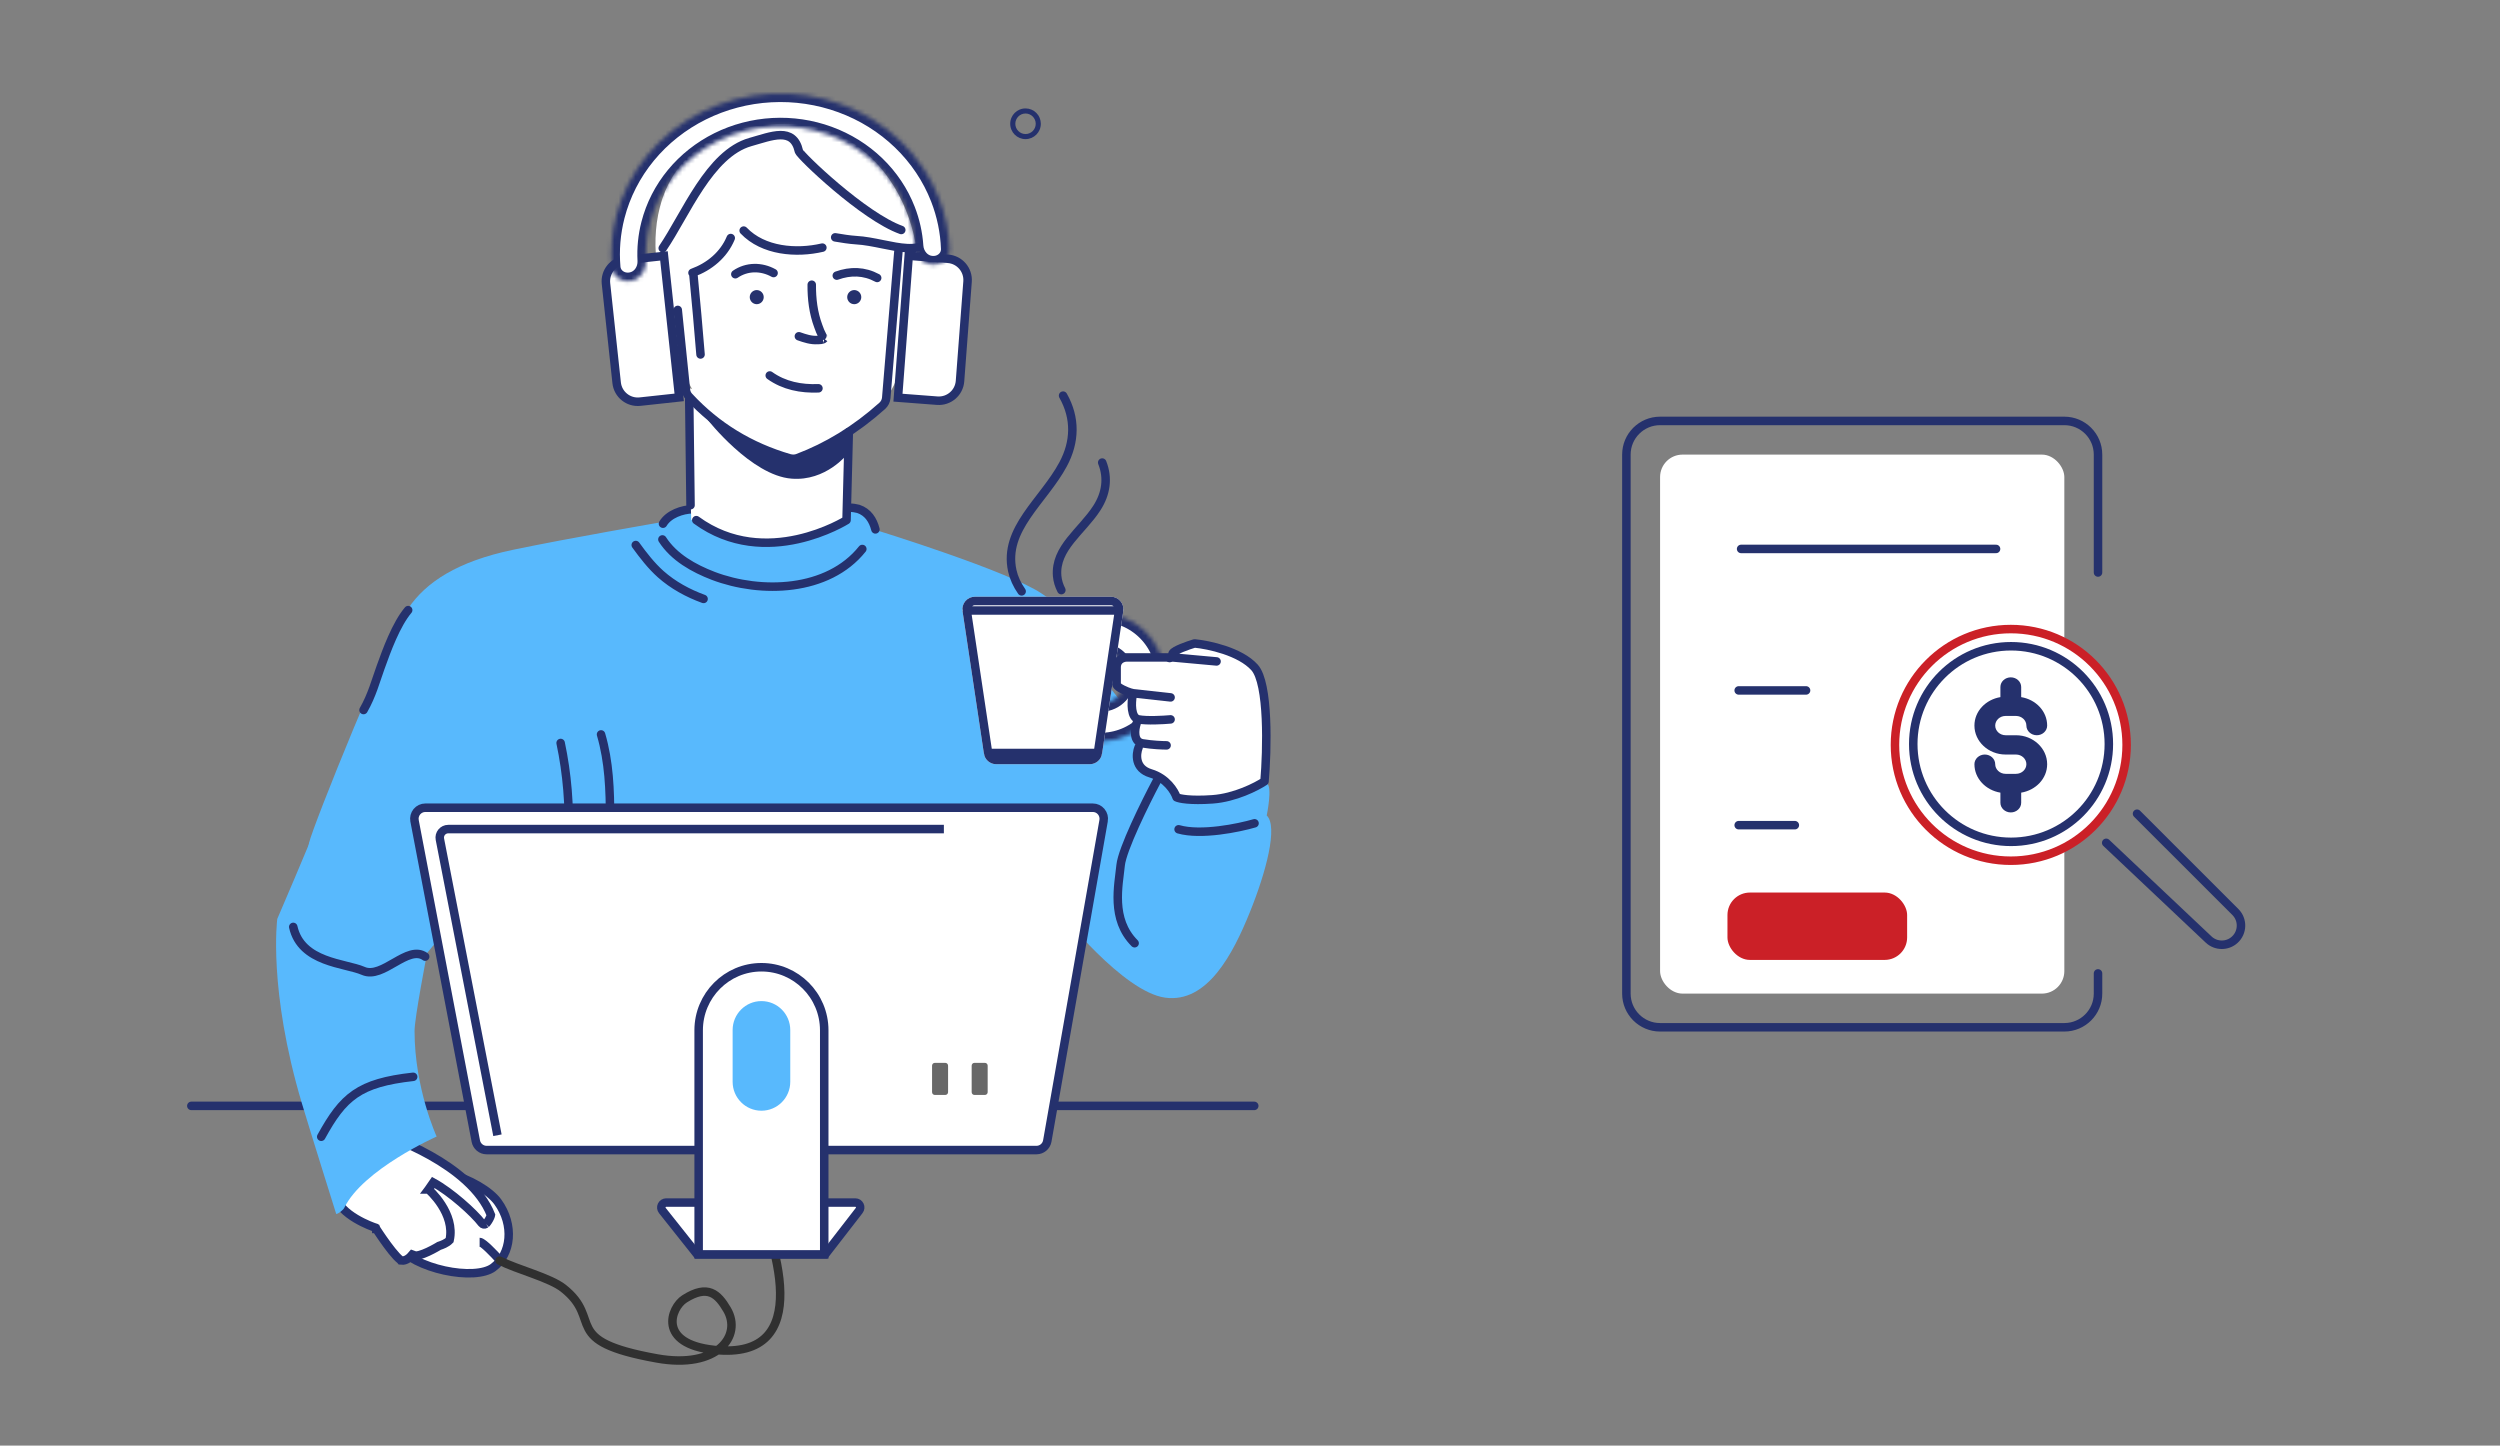 <svg width="588" height="340" viewBox="0 0 588 340" fill="none" xmlns="http://www.w3.org/2000/svg">
<rect x="0" y="0" width="588" height="340" fill="#808080" stroke="none"/>
<rect x="390.451" y="106.923" width="95.08" height="126.774" rx="5.282" fill="white"/>
<path d="M472.94 202.441C487.985 202.441 500.182 190.244 500.182 175.198C500.182 160.153 487.985 147.956 472.94 147.956C457.894 147.956 445.697 160.153 445.697 175.198C445.697 190.244 457.894 202.441 472.94 202.441Z" fill="white" stroke="#CB2027" stroke-width="2"/>
<path fill-rule="evenodd" clip-rule="evenodd" d="M472.939 200.86C458.766 200.86 447.277 189.371 447.277 175.198C447.277 161.025 458.766 149.535 472.939 149.535C487.112 149.535 498.602 161.025 498.602 175.198C498.602 189.371 487.112 200.86 472.939 200.86Z" fill="white"/>
<path d="M450 175C450 187.703 460.297 198 473 198C485.703 198 496 187.703 496 175C496 162.297 485.703 152 473 152C460.297 152 450 162.297 450 175Z" stroke="#25316D" stroke-width="2"/>
<path d="M471.717 172.928C470.373 172.928 469.273 171.907 469.273 170.658C469.273 169.41 470.373 168.389 471.717 168.389H474.161C475.505 168.389 476.605 169.41 476.605 170.658C476.605 171.907 477.705 172.928 479.049 172.928C480.393 172.928 481.493 171.907 481.493 170.658C481.493 167.254 478.805 164.531 475.383 163.963V161.581C475.383 160.332 474.283 159.311 472.939 159.311C471.595 159.311 470.495 160.332 470.495 161.581V163.963C467.073 164.531 464.385 167.254 464.385 170.658C464.385 174.403 467.684 177.467 471.717 177.467H474.161C475.505 177.467 476.605 178.488 476.605 179.736C476.605 180.984 475.505 182.006 474.161 182.006H471.717C470.373 182.006 469.273 180.984 469.273 179.736C469.273 178.488 468.173 177.467 466.829 177.467C465.485 177.467 464.385 178.488 464.385 179.736C464.385 183.14 467.073 185.864 470.495 186.431V188.814C470.495 190.062 471.595 191.084 472.939 191.084C474.283 191.084 475.383 190.062 475.383 188.814V186.431C478.805 185.864 481.493 183.14 481.493 179.736C481.493 175.992 478.194 172.928 474.161 172.928H471.717Z" fill="#25316D"/>
<path d="M495.381 198.231L519.469 220.976C521.184 222.595 523.857 222.621 525.603 221.036V221.036C527.512 219.302 527.584 216.324 525.76 214.501L502.631 191.385" stroke="#25316D" stroke-width="2" stroke-linecap="round"/>
<path d="M493.454 134.655V106.923C493.454 102.547 489.907 99 485.531 99H390.451C386.075 99 382.527 102.547 382.527 106.923V233.697C382.527 238.073 386.075 241.621 390.451 241.621H485.531C489.907 241.621 493.454 238.073 493.454 233.697V228.943M409.51 129.109H469.47" stroke="#25316D" stroke-width="2" stroke-linecap="round"/>
<path d="M408.939 162.387H424.786" stroke="#25316D" stroke-width="2" stroke-linecap="round"/>
<path d="M408.939 194.08H422.145" stroke="#25316D" stroke-width="2" stroke-linecap="round"/>
<rect x="406.299" y="209.927" width="42.258" height="15.847" rx="5.282" fill="#CB2027"/>
<path d="M45 260.104H295" stroke="#25316D" stroke-width="2" stroke-linecap="round" stroke-linejoin="round"/>
<path d="M94.625 277.609L94.769 277.504L94.868 277.356C95.643 276.194 97.04 275.501 98.978 275.287C100.912 275.073 103.248 275.359 105.646 276.019C108.036 276.677 110.434 277.69 112.477 278.882C114.535 280.082 116.164 281.421 117.087 282.697C121.002 288.108 120.294 294.987 115.958 298.152C114.96 298.879 113.343 299.332 111.281 299.446C109.246 299.558 106.897 299.332 104.55 298.819C102.203 298.306 99.892 297.513 97.931 296.511C95.956 295.503 94.405 294.32 93.496 293.064C89.581 287.653 90.289 280.774 94.625 277.609Z" fill="white" stroke="#25316D" stroke-width="2"/>
<path d="M117.507 296.346C116.254 294.936 113.559 292.116 112.807 292.116" stroke="#25316D" stroke-width="2"/>
<path d="M176.5 278.5C182.5 292 192 320.037 168 317.5C154.507 316.074 157.795 307.54 161 305.5C166.5 302 168.854 304.358 171 308C174.626 314.153 168.775 322.065 154.5 319.5C131.504 315.368 142 310.5 132.5 303C129.34 300.505 121.761 298.64 117.5 296.5" stroke="#303030" stroke-width="2" stroke-linecap="round"/>
<path d="M114.242 287.896L114.236 287.899C113.947 288.073 113.561 288.004 113.346 287.726C112.371 286.447 110.53 284.606 108.459 282.828C106.381 281.044 103.997 279.259 101.913 278.122L100.785 279.756C100.782 279.759 100.782 279.759 100.782 279.759L100.783 279.759L100.784 279.76L100.794 279.769C100.804 279.778 100.821 279.793 100.843 279.813C100.888 279.853 100.956 279.915 101.043 279.998C101.218 280.163 101.47 280.411 101.768 280.731C102.367 281.374 103.146 282.299 103.87 283.433C105.295 285.664 106.43 288.574 105.752 291.685C105.034 292.431 103.896 292.829 103.368 293.002L103.256 293.039L103.156 293.101L103.156 293.101L103.156 293.101L103.154 293.102L103.146 293.107L103.11 293.129C103.078 293.148 103.029 293.177 102.966 293.215C102.839 293.289 102.655 293.396 102.429 293.523C101.974 293.777 101.355 294.108 100.688 294.418C100.017 294.731 99.326 295.009 98.723 295.173C98.065 295.351 97.717 295.334 97.604 295.293L96.962 295.061L96.516 295.569C96.516 295.569 96.516 295.569 96.516 295.569C96.516 295.569 96.515 295.57 96.515 295.57C96.514 295.571 96.514 295.571 96.513 295.572C96.509 295.577 96.5 295.586 96.488 295.599C96.462 295.625 96.42 295.667 96.363 295.718C96.249 295.822 96.081 295.96 95.872 296.091C95.452 296.355 94.949 296.544 94.416 296.482C94.414 296.478 94.312 296.441 94.093 296.27C93.854 296.083 93.562 295.806 93.231 295.45C92.57 294.74 91.826 293.798 91.118 292.84C90.414 291.886 89.76 290.938 89.282 290.227C89.043 289.871 88.849 289.576 88.714 289.37C88.647 289.267 88.595 289.187 88.56 289.132L88.52 289.07L88.51 289.055L88.508 289.051L88.507 289.051L88.507 289.051L88.507 289.05L88.317 288.752L87.982 288.64L87.982 288.64L87.982 288.64L87.982 288.64L87.979 288.639L87.964 288.634C87.95 288.629 87.928 288.622 87.899 288.612C87.841 288.591 87.752 288.559 87.638 288.516C87.41 288.431 87.079 288.302 86.678 288.132C85.874 287.789 84.798 287.283 83.699 286.625C82.596 285.965 81.499 285.169 80.633 284.257C79.765 283.343 79.174 282.36 78.985 281.321L78.971 281.246L78.947 281.175L78.947 281.175L78.947 281.175L78.946 281.174L78.945 281.171L78.937 281.147C78.93 281.124 78.918 281.088 78.903 281.038C78.873 280.94 78.83 280.791 78.78 280.599C78.68 280.214 78.555 279.659 78.457 278.99C78.259 277.643 78.18 275.884 78.608 274.141C79.031 272.417 79.947 270.713 81.755 269.404C83.552 268.102 86.321 267.125 90.57 267.004C90.59 267.011 90.611 267.018 90.633 267.025C90.781 267.075 91.002 267.151 91.285 267.253C91.851 267.455 92.67 267.761 93.668 268.167C95.667 268.981 98.381 270.196 101.242 271.805C106.989 275.037 113.113 279.735 115.465 285.768C115.46 285.8 115.449 285.858 115.422 285.947C115.357 286.162 115.236 286.438 115.075 286.734C114.917 287.025 114.735 287.307 114.564 287.532C114.479 287.645 114.403 287.735 114.339 287.803C114.27 287.875 114.238 287.899 114.242 287.896Z" fill="white" stroke="#25316D" stroke-width="2"/>
<path fill-rule="evenodd" clip-rule="evenodd" d="M106.206 148.524C141.832 177.116 100.468 224.121 100.468 224.121C100.468 224.121 97.502 239.331 97.502 242.5C97.502 256 102.698 267.314 102.698 267.314C102.698 267.314 85.335 275.044 80.956 284.116C80.748 284.548 79.546 285.526 79.076 285.526C79.076 285.526 72.858 265.725 71.002 259.5C63.011 232.708 65.214 216.13 65.214 216.13C71.324 202.029 74.638 193.397 81.196 178.996C87.161 165.885 98.326 157.602 106.206 148.524Z" fill="#58B9FD"/>
<path fill-rule="evenodd" clip-rule="evenodd" d="M241.204 25.501C239.215 25.501 237.602 27.104 237.602 29.112C237.602 31.101 239.215 32.723 241.204 32.723C243.189 32.723 244.803 31.101 244.803 29.112C244.803 28.637 244.711 28.167 244.53 27.729C244.35 27.29 244.085 26.892 243.75 26.556C243.416 26.221 243.019 25.955 242.582 25.773C242.145 25.593 241.677 25.5 241.204 25.501ZM241.204 26.698C242.527 26.698 243.603 27.78 243.603 29.112C243.603 30.444 242.527 31.526 241.204 31.526C239.881 31.526 238.805 30.444 238.805 29.112C238.805 27.78 239.881 26.698 241.204 26.698Z" fill="#25316D"/>
<path fill-rule="evenodd" clip-rule="evenodd" d="M155.525 122.829C155.525 122.829 160.449 118.767 162.935 119.426L163.115 122.663C163.115 122.663 170.491 127.767 180.513 127.932C190.54 128.152 198.299 123.322 199.954 119.426C199.954 119.426 205.85 120.741 206.091 124.693C206.091 124.693 237.237 134.296 245.114 139.676C252.988 144.996 257.049 148.509 258.848 157.73C260.64 166.893 267.13 196.525 268.61 220.341C252.764 215.29 239.652 215.184 223.457 215.184C185.123 169.685 158.64 224.872 123.413 259.58C123.413 259.58 134.5 195.357 130.572 195.851C126.648 196.29 72.683 217.267 72.683 217.267C72.683 217.267 71.749 202.44 72.683 198.268C73.617 194.097 91.851 149.167 96.02 143.078C100.19 136.93 107.566 132.046 120.702 129.304C133.844 126.561 155.525 122.829 155.525 122.829Z" fill="#58B9FD"/>
<path d="M85.502 167C87.502 163.5 88.344 160.194 89.502 157C90.969 152.901 93.165 146.878 96.002 143.5" stroke="#25316D" stroke-width="2" stroke-miterlimit="1.5" stroke-linecap="round" stroke-linejoin="round"/>
<path d="M131.861 174.749C134.901 189.084 134.445 205.364 129.775 219.306M141.364 172.735C143.246 179.166 143.501 185.841 143.479 192.502C143.486 201.042 142.677 209.702 139.768 217.795" stroke="#25316D" stroke-width="2" stroke-miterlimit="1.5" stroke-linecap="round" stroke-linejoin="round"/>
<path d="M155.796 126.874C158.518 131.1 163.179 133.68 167.735 135.437C178.975 139.716 194.762 139.223 202.816 129.124M199.876 119.412C200.548 119.412 201.226 119.521 201.871 119.686C204.165 120.453 205.329 122.321 205.898 124.513M149.529 128.191C151.278 130.606 153.185 133.076 155.403 135.051C158.31 137.632 161.84 139.55 165.479 140.868" stroke="#25316D" stroke-width="2" stroke-miterlimit="1.5" stroke-linecap="round" stroke-linejoin="round"/>
<path d="M162.92 119.771C160.445 119.825 157.27 120.922 155.932 123.172" stroke="#25316D" stroke-width="2" stroke-miterlimit="1.5" stroke-linecap="round" stroke-linejoin="round"/>
<path d="M68.973 218.01C70.853 226.471 81.192 226.505 85.425 228.351C90.048 230.402 95.888 222.029 100.001 225M75.553 267.366C80.724 257.965 84.394 254.691 97.176 253.265" stroke="#25316D" stroke-width="2" stroke-miterlimit="1.5" stroke-linecap="round" stroke-linejoin="round"/>
<path d="M199.461 100.597L161.637 91.196L162.577 122.219C162.577 122.219 173.586 127.956 181.379 127.86C189.606 127.759 199.461 122.49 199.461 122.49L199.461 100.597Z" fill="white"/>
<path d="M157.66 72.659C157.66 92.386 174.669 110.434 189.074 110.434C209.064 96.222 213.062 91.173 213.062 74.903C221.21 62.651 211.977 29.132 184.992 29.132C149.484 29.132 151.615 61.938 157.66 72.659Z" fill="white"/>
<path d="M190.923 66.964C190.901 70.312 191.289 73.549 192.448 76.677C192.732 77.5 193.038 78.269 193.426 78.982C193.453 79.037 193.819 79.64 193.803 79.64C193.552 79.97 192.628 79.969 192.278 79.969C190.787 80.079 189.295 79.585 187.896 79.091M181.946 64.221C179.093 62.63 175.668 62.63 172.952 64.495M206.311 65.373C203.256 63.727 200.021 63.672 196.814 64.824M192.497 91.329C188.415 91.493 184.416 90.725 181.044 88.311M163.111 64.825C163.739 71.081 164.236 77.118 164.766 83.373M171.87 55.99C170.236 59.941 166.821 62.74 162.876 64.167M155.875 58.372C161.29 50.415 166.832 36.155 176.471 33.411C181.41 32.039 186.581 29.734 187.898 35.55C188.116 36.538 203.142 50.958 211.977 54.093" stroke="#25316D" stroke-width="2" stroke-miterlimit="1.5" stroke-linecap="round" stroke-linejoin="round"/>
<path d="M219.461 52.282C219.406 62.434 209.315 56.923 201.376 56.484C199.715 56.374 198.081 56.099 196.436 55.825M193.42 58.24C187.306 59.667 179.53 59.064 174.913 54.235M159.406 72.892C159.406 72.892 160.93 87.763 161.329 91.713C161.392 92.312 161.654 92.873 162.072 93.305C168.58 100.329 176.476 105.103 185.71 107.792C186.327 107.957 186.989 107.957 187.59 107.738C194.556 105.104 201.217 101.097 207.518 95.445C208.053 94.951 208.386 94.293 208.447 93.579C208.949 87.543 211.293 59.283 211.293 59.283" stroke="#25316D" stroke-width="2" stroke-miterlimit="1.5" stroke-linecap="round" stroke-linejoin="round"/>
<path d="M199.641 101.591L199.105 122.336C199.105 122.336 180.144 134.296 163.768 122.336M162.107 94.019L162.413 118.822" stroke="#25316D" stroke-width="2" stroke-miterlimit="1.5" stroke-linecap="round" stroke-linejoin="round"/>
<path d="M200.941 71.547C200.722 71.55 200.504 71.51 200.301 71.428C200.097 71.346 199.912 71.224 199.755 71.069C199.599 70.914 199.475 70.73 199.39 70.527C199.306 70.324 199.262 70.105 199.262 69.885C199.262 69.665 199.306 69.447 199.391 69.243C199.475 69.04 199.599 68.856 199.756 68.701C199.912 68.547 200.097 68.425 200.301 68.343C200.505 68.261 200.722 68.22 200.942 68.223C201.376 68.23 201.791 68.408 202.096 68.719C202.401 69.03 202.572 69.449 202.572 69.885C202.572 70.322 202.401 70.741 202.096 71.052C201.791 71.363 201.376 71.541 200.941 71.547ZM177.995 71.547C177.556 71.547 177.135 71.372 176.825 71.06C176.515 70.749 176.34 70.326 176.34 69.885C176.34 69.444 176.515 69.021 176.825 68.71C177.135 68.398 177.556 68.223 177.995 68.223C178.43 68.229 178.845 68.407 179.15 68.718C179.455 69.029 179.627 69.448 179.627 69.885C179.627 70.322 179.455 70.741 179.15 71.052C178.845 71.363 178.43 71.541 177.995 71.547Z" fill="#25316D"/>
<path fill-rule="evenodd" clip-rule="evenodd" d="M166.371 98.642C166.371 98.642 176.693 111.866 186.178 112.579C194.255 113.237 199.287 106.817 199.287 106.817V101.989C199.287 101.989 187.987 108.408 186.178 107.915C184.375 107.366 166.371 98.642 166.371 98.642Z" fill="#25316D"/>
<path d="M156.166 60.187L146.961 61.186C144.216 61.484 142.23 63.951 142.525 66.697L145.036 90.031C145.331 92.777 147.796 94.761 150.542 94.463L159.746 93.464L156.166 60.187Z" fill="white" stroke="#25316D" stroke-width="2"/>
<path d="M213.732 60.158L222.963 60.864C225.716 61.075 227.779 63.478 227.57 66.231L225.796 89.634C225.587 92.388 223.186 94.449 220.433 94.239L211.201 93.533L213.732 60.158Z" fill="white" stroke="#25316D" stroke-width="2"/>
<mask id="path-33-inside-1_977_12014" fill="white">
<path d="M219.279 62.19C221.472 62.337 223.396 60.683 223.316 58.486C223.169 54.463 222.346 50.479 220.871 46.687C218.911 41.65 215.845 37.069 211.876 33.247C207.907 29.425 203.127 26.451 197.855 24.522C192.582 22.593 186.937 21.755 181.297 22.062C175.656 22.369 170.149 23.815 165.143 26.303C160.136 28.792 155.745 32.266 152.262 36.493C148.778 40.721 146.283 45.606 144.941 50.822C143.927 54.765 143.589 58.829 143.934 62.858C144.119 65.03 146.2 66.439 148.347 66.058L148.43 66.043C150.633 65.651 152.057 63.525 151.941 61.29C151.789 58.392 152.079 55.482 152.808 52.65C153.876 48.496 155.864 44.606 158.638 41.239C161.412 37.872 164.909 35.106 168.896 33.124C172.883 31.143 177.268 29.991 181.76 29.747C186.252 29.502 190.747 30.17 194.946 31.706C199.145 33.242 202.951 35.61 206.112 38.654C209.272 41.697 211.714 45.346 213.275 49.357C214.344 52.105 214.983 54.979 215.177 57.889C215.326 60.104 216.967 62.035 219.183 62.184L219.279 62.19Z"/>
</mask>
<path d="M219.279 62.19C221.472 62.337 223.396 60.683 223.316 58.486C223.169 54.463 222.346 50.479 220.871 46.687C218.911 41.65 215.845 37.069 211.876 33.247C207.907 29.425 203.127 26.451 197.855 24.522C192.582 22.593 186.937 21.755 181.297 22.062C175.656 22.369 170.149 23.815 165.143 26.303C160.136 28.792 155.745 32.266 152.262 36.493C148.778 40.721 146.283 45.606 144.941 50.822C143.927 54.765 143.589 58.829 143.934 62.858C144.119 65.03 146.2 66.439 148.347 66.058L148.43 66.043C150.633 65.651 152.057 63.525 151.941 61.29C151.789 58.392 152.079 55.482 152.808 52.65C153.876 48.496 155.864 44.606 158.638 41.239C161.412 37.872 164.909 35.106 168.896 33.124C172.883 31.143 177.268 29.991 181.76 29.747C186.252 29.502 190.747 30.17 194.946 31.706C199.145 33.242 202.951 35.61 206.112 38.654C209.272 41.697 211.714 45.346 213.275 49.357C214.344 52.105 214.983 54.979 215.177 57.889C215.326 60.104 216.967 62.035 219.183 62.184L219.279 62.19Z" fill="white" stroke="#25316D" stroke-width="4" mask="url(#path-33-inside-1_977_12014)"/>
<path fill-rule="evenodd" clip-rule="evenodd" d="M249.764 211.573L249.416 214.643C249.416 214.643 264.128 233.296 274.049 234.648C283.99 236.02 290.026 224.281 293.93 214.643C297.835 205.01 300.621 194.331 297.932 191.802C297.932 191.802 299.371 184.889 297.932 184.251H278.588L254.206 152.891L249.61 148.566C249.61 148.566 247.764 144.914 243.457 140.705C237.881 154.049 233.129 174.828 234.399 206.226L247.744 209.545C248.035 209.778 248.781 210.649 249.764 211.573Z" fill="#58B9FD"/>
<mask id="path-35-inside-2_977_12014" fill="white">
<path d="M256.548 174.174C258.502 174.477 260.496 174.393 262.417 173.925C264.338 173.458 266.148 172.616 267.744 171.449C269.34 170.282 270.691 168.812 271.718 167.123C272.746 165.434 273.431 163.559 273.734 161.605C274.037 159.651 273.953 157.657 273.485 155.736C273.018 153.815 272.176 152.005 271.009 150.409C269.842 148.813 268.372 147.462 266.683 146.435C264.994 145.407 263.119 144.722 261.165 144.419L259.795 153.252C260.588 153.375 261.35 153.653 262.036 154.071C262.723 154.488 263.32 155.037 263.794 155.685C264.268 156.334 264.61 157.069 264.8 157.85C264.99 158.63 265.025 159.441 264.902 160.234C264.778 161.028 264.5 161.79 264.082 162.476C263.665 163.163 263.116 163.76 262.468 164.234C261.819 164.708 261.084 165.05 260.303 165.24C259.523 165.43 258.712 165.465 257.919 165.341L256.548 174.174Z"/>
</mask>
<path d="M256.548 174.174C258.502 174.477 260.496 174.393 262.417 173.925C264.338 173.458 266.148 172.616 267.744 171.449C269.34 170.282 270.691 168.812 271.718 167.123C272.746 165.434 273.431 163.559 273.734 161.605C274.037 159.651 273.953 157.657 273.485 155.736C273.018 153.815 272.176 152.005 271.009 150.409C269.842 148.813 268.372 147.462 266.683 146.435C264.994 145.407 263.119 144.722 261.165 144.419L259.795 153.252C260.588 153.375 261.35 153.653 262.036 154.071C262.723 154.488 263.32 155.037 263.794 155.685C264.268 156.334 264.61 157.069 264.8 157.85C264.99 158.63 265.025 159.441 264.902 160.234C264.778 161.028 264.5 161.79 264.082 162.476C263.665 163.163 263.116 163.76 262.468 164.234C261.819 164.708 261.084 165.05 260.303 165.24C259.523 165.43 258.712 165.465 257.919 165.341L256.548 174.174Z" fill="white" stroke="#25316D" stroke-width="4" mask="url(#path-35-inside-2_977_12014)"/>
<path fill-rule="evenodd" clip-rule="evenodd" d="M264.195 143.735C264.323 142.888 264.075 142.024 263.52 141.374C263.244 141.054 262.904 140.797 262.521 140.621C262.138 140.445 261.722 140.354 261.301 140.354H229.283C228.431 140.354 227.62 140.727 227.064 141.374C226.789 141.696 226.586 142.073 226.47 142.48C226.353 142.888 226.325 143.316 226.388 143.735C227.552 151.48 230.39 170.428 231.414 177.25C231.63 178.684 232.861 179.744 234.309 179.744H256.311C257.762 179.744 258.994 178.684 259.206 177.25C260.221 170.408 263.044 151.48 264.195 143.735Z" fill="white"/>
<path d="M263.206 143.588L263.207 143.586C263.291 143.026 263.128 142.455 262.761 142.025C262.579 141.814 262.355 141.646 262.103 141.53C261.851 141.414 261.578 141.354 261.301 141.354C261.301 141.354 261.301 141.354 261.3 141.354C261.3 141.354 261.3 141.354 261.3 141.354L229.283 141.354C228.724 141.354 228.189 141.599 227.823 142.025C227.642 142.237 227.508 142.486 227.431 142.755C227.354 143.025 227.336 143.309 227.377 143.586L263.206 143.588ZM263.206 143.588C262.695 147.028 261.854 152.675 260.987 158.49C259.904 165.765 258.781 173.301 258.216 177.103L258.216 177.104M263.206 143.588L258.216 177.104M258.216 177.104C258.077 178.045 257.268 178.744 256.311 178.744H234.309C233.357 178.744 232.545 178.046 232.403 177.102L258.216 177.104ZM232.403 177.102C232.01 174.481 231.349 170.072 230.618 165.195C229.446 157.376 228.094 148.357 227.377 143.586L232.403 177.102Z" stroke="#25316D" stroke-width="2"/>
<path d="M250.037 93.051C253.036 98.344 252.875 103.945 250.037 109.216C245.402 117.836 235.951 124.414 238.089 134.234C238.461 135.908 239.211 137.558 240.289 139.089M259.24 108.793C260.69 112.427 260.151 116.118 257.982 119.479C254.443 124.974 248.079 128.901 248.643 135.485C248.742 136.605 249.077 137.732 249.628 138.796" stroke="#25316D" stroke-width="2" stroke-miterlimit="1.5" stroke-linecap="round" stroke-linejoin="round"/>
<path fill-rule="evenodd" clip-rule="evenodd" d="M276.586 187.549C276.586 187.549 287.959 190.487 297.114 183.803C297.114 183.803 299.408 169.709 295.33 158.276C293.879 154.22 280.761 151.46 280.761 151.46C280.761 151.46 276.691 152.677 275.151 154.375C275.151 154.375 267.245 154.783 264.103 154.954C263.391 154.993 262.834 155.572 262.834 156.287V161.039C262.834 161.638 263.236 162.178 263.817 162.333C264.904 162.64 266.51 163.083 266.51 163.083C266.51 163.083 265.616 167.816 267.624 169.305C267.624 169.305 266.104 173.105 268.011 174.924C268.011 174.924 266.378 178.996 268.708 181.044C271.041 183.092 275.855 183.535 276.586 187.549Z" fill="white"/>
<path d="M275.089 154.771L275.095 154.771C275.093 154.771 275.091 154.771 275.089 154.771Z" fill="#25316D" stroke="#25316D" stroke-width="2" stroke-linecap="round" stroke-linejoin="round"/>
<path d="M286.134 155.567L275.793 154.627H264.982C264.198 154.627 262.631 155.097 262.631 156.977C262.631 158.858 262.631 160.268 262.631 160.738C262.475 160.895 262.537 161.396 264.042 162.148C265.546 162.9 266.548 163.088 266.862 163.088L275.323 164.028M266.392 163.558C266.078 165.282 265.922 168.823 267.802 169.199C269.682 169.575 273.599 169.355 275.323 169.199M267.332 170.139C266.862 171.549 266.486 174.463 268.742 174.839C270.998 175.215 273.443 175.309 274.383 175.309M267.802 175.779C267.175 177.346 266.862 180.762 270.622 181.89C274.383 183.018 276.263 186.12 276.733 187.531C277.36 187.844 279.929 188.377 285.194 188.001C290.458 187.625 295.535 185.024 297.415 183.77C298.042 176.406 298.449 160.738 295.065 156.977C291.68 153.217 284.254 151.65 280.963 151.337C279.396 151.807 276.169 152.935 275.793 153.687M272.032 183.77C269.369 188.784 263.947 199.752 263.571 203.512C263.101 208.213 261.221 216.203 266.862 221.844M295.065 193.641C291.304 194.738 282.467 196.555 277.203 195.051" stroke="#25316D" stroke-width="2" stroke-linecap="round" stroke-linejoin="round"/>
<path d="M242.493 110.781C240.62 114.086 240.721 117.584 242.493 120.875C245.387 126.257 251.288 130.365 249.953 136.497C249.721 137.542 249.253 138.572 248.58 139.528M236.747 120.611C235.841 122.88 236.178 125.185 237.532 127.283C239.742 130.714 243.716 133.166 243.364 137.278C243.302 137.977 243.093 138.681 242.748 139.345" stroke="#25316D" stroke-width="0.004" stroke-miterlimit="1.5" stroke-linecap="round" stroke-linejoin="round"/>
<path d="M202.2 283.488L202.2 283.488L202.206 283.5C202.395 283.885 202.352 284.349 202.076 284.711C202.075 284.712 202.075 284.713 202.074 284.713L194.094 295.019H163.97L163.866 294.889L163.223 294.078C162.678 293.392 161.92 292.436 161.068 291.364C159.365 289.218 157.287 286.601 155.788 284.718L155.785 284.714C155.52 284.384 155.458 283.908 155.653 283.492C155.748 283.298 155.894 283.135 156.075 283.021C156.257 282.906 156.467 282.845 156.681 282.843C156.682 282.843 156.683 282.843 156.683 282.843L201.181 282.843H201.183C201.395 282.843 201.603 282.903 201.783 283.017C201.963 283.131 202.108 283.294 202.2 283.488ZM259.569 193.025L259.568 193.027C256.999 207.635 248.517 255.874 246.323 268.361C246.105 269.597 245.033 270.495 243.787 270.495H114.441C113.212 270.495 112.146 269.613 111.91 268.388C110.759 262.364 107.984 247.856 105.113 232.85C102.082 217.005 98.944 200.605 97.501 193.052L97.501 193.051C97.358 192.307 97.553 191.528 98.047 190.917C98.541 190.325 99.272 189.977 100.032 189.977L257.032 189.977L257.033 189.977C257.409 189.976 257.779 190.058 258.12 190.217C258.46 190.377 258.762 190.609 259.003 190.899L259.004 190.9C259.495 191.489 259.702 192.274 259.569 193.025Z" fill="white" stroke="#25316D" stroke-width="2"/>
<path d="M179.092 227.496C187.241 227.496 193.859 234.137 193.859 242.324V295.024H164.324V242.324C164.324 234.136 170.939 227.496 179.092 227.496Z" fill="white" stroke="#25316D" stroke-width="2"/>
<path fill-rule="evenodd" clip-rule="evenodd" d="M185.87 242.265C185.87 238.504 182.834 235.457 179.091 235.457C175.348 235.457 172.314 238.504 172.314 242.265V254.44C172.314 258.194 175.348 261.24 179.091 261.24C182.834 261.24 185.87 258.194 185.87 254.44V242.265Z" fill="#58B9FD"/>
<path d="M117 267.011L103.463 197.382C103.223 196.147 104.169 195 105.426 195H222" stroke="#25316D" stroke-width="2"/>
<path d="M222.332 249.983C222.692 249.983 222.986 250.274 222.986 250.64V256.877C222.986 257.242 222.692 257.533 222.332 257.533H219.875C219.511 257.533 219.221 257.242 219.221 256.877V250.64C219.221 250.274 219.511 249.983 219.875 249.983H222.332Z" fill="#686868"/>
<path d="M231.646 249.983C232.005 249.983 232.3 250.274 232.3 250.64V256.877C232.3 257.242 232.005 257.533 231.646 257.533H229.188C228.825 257.533 228.535 257.242 228.535 256.877V250.64C228.535 250.274 228.825 249.983 229.188 249.983H231.646Z" fill="#686868"/>
</svg>
